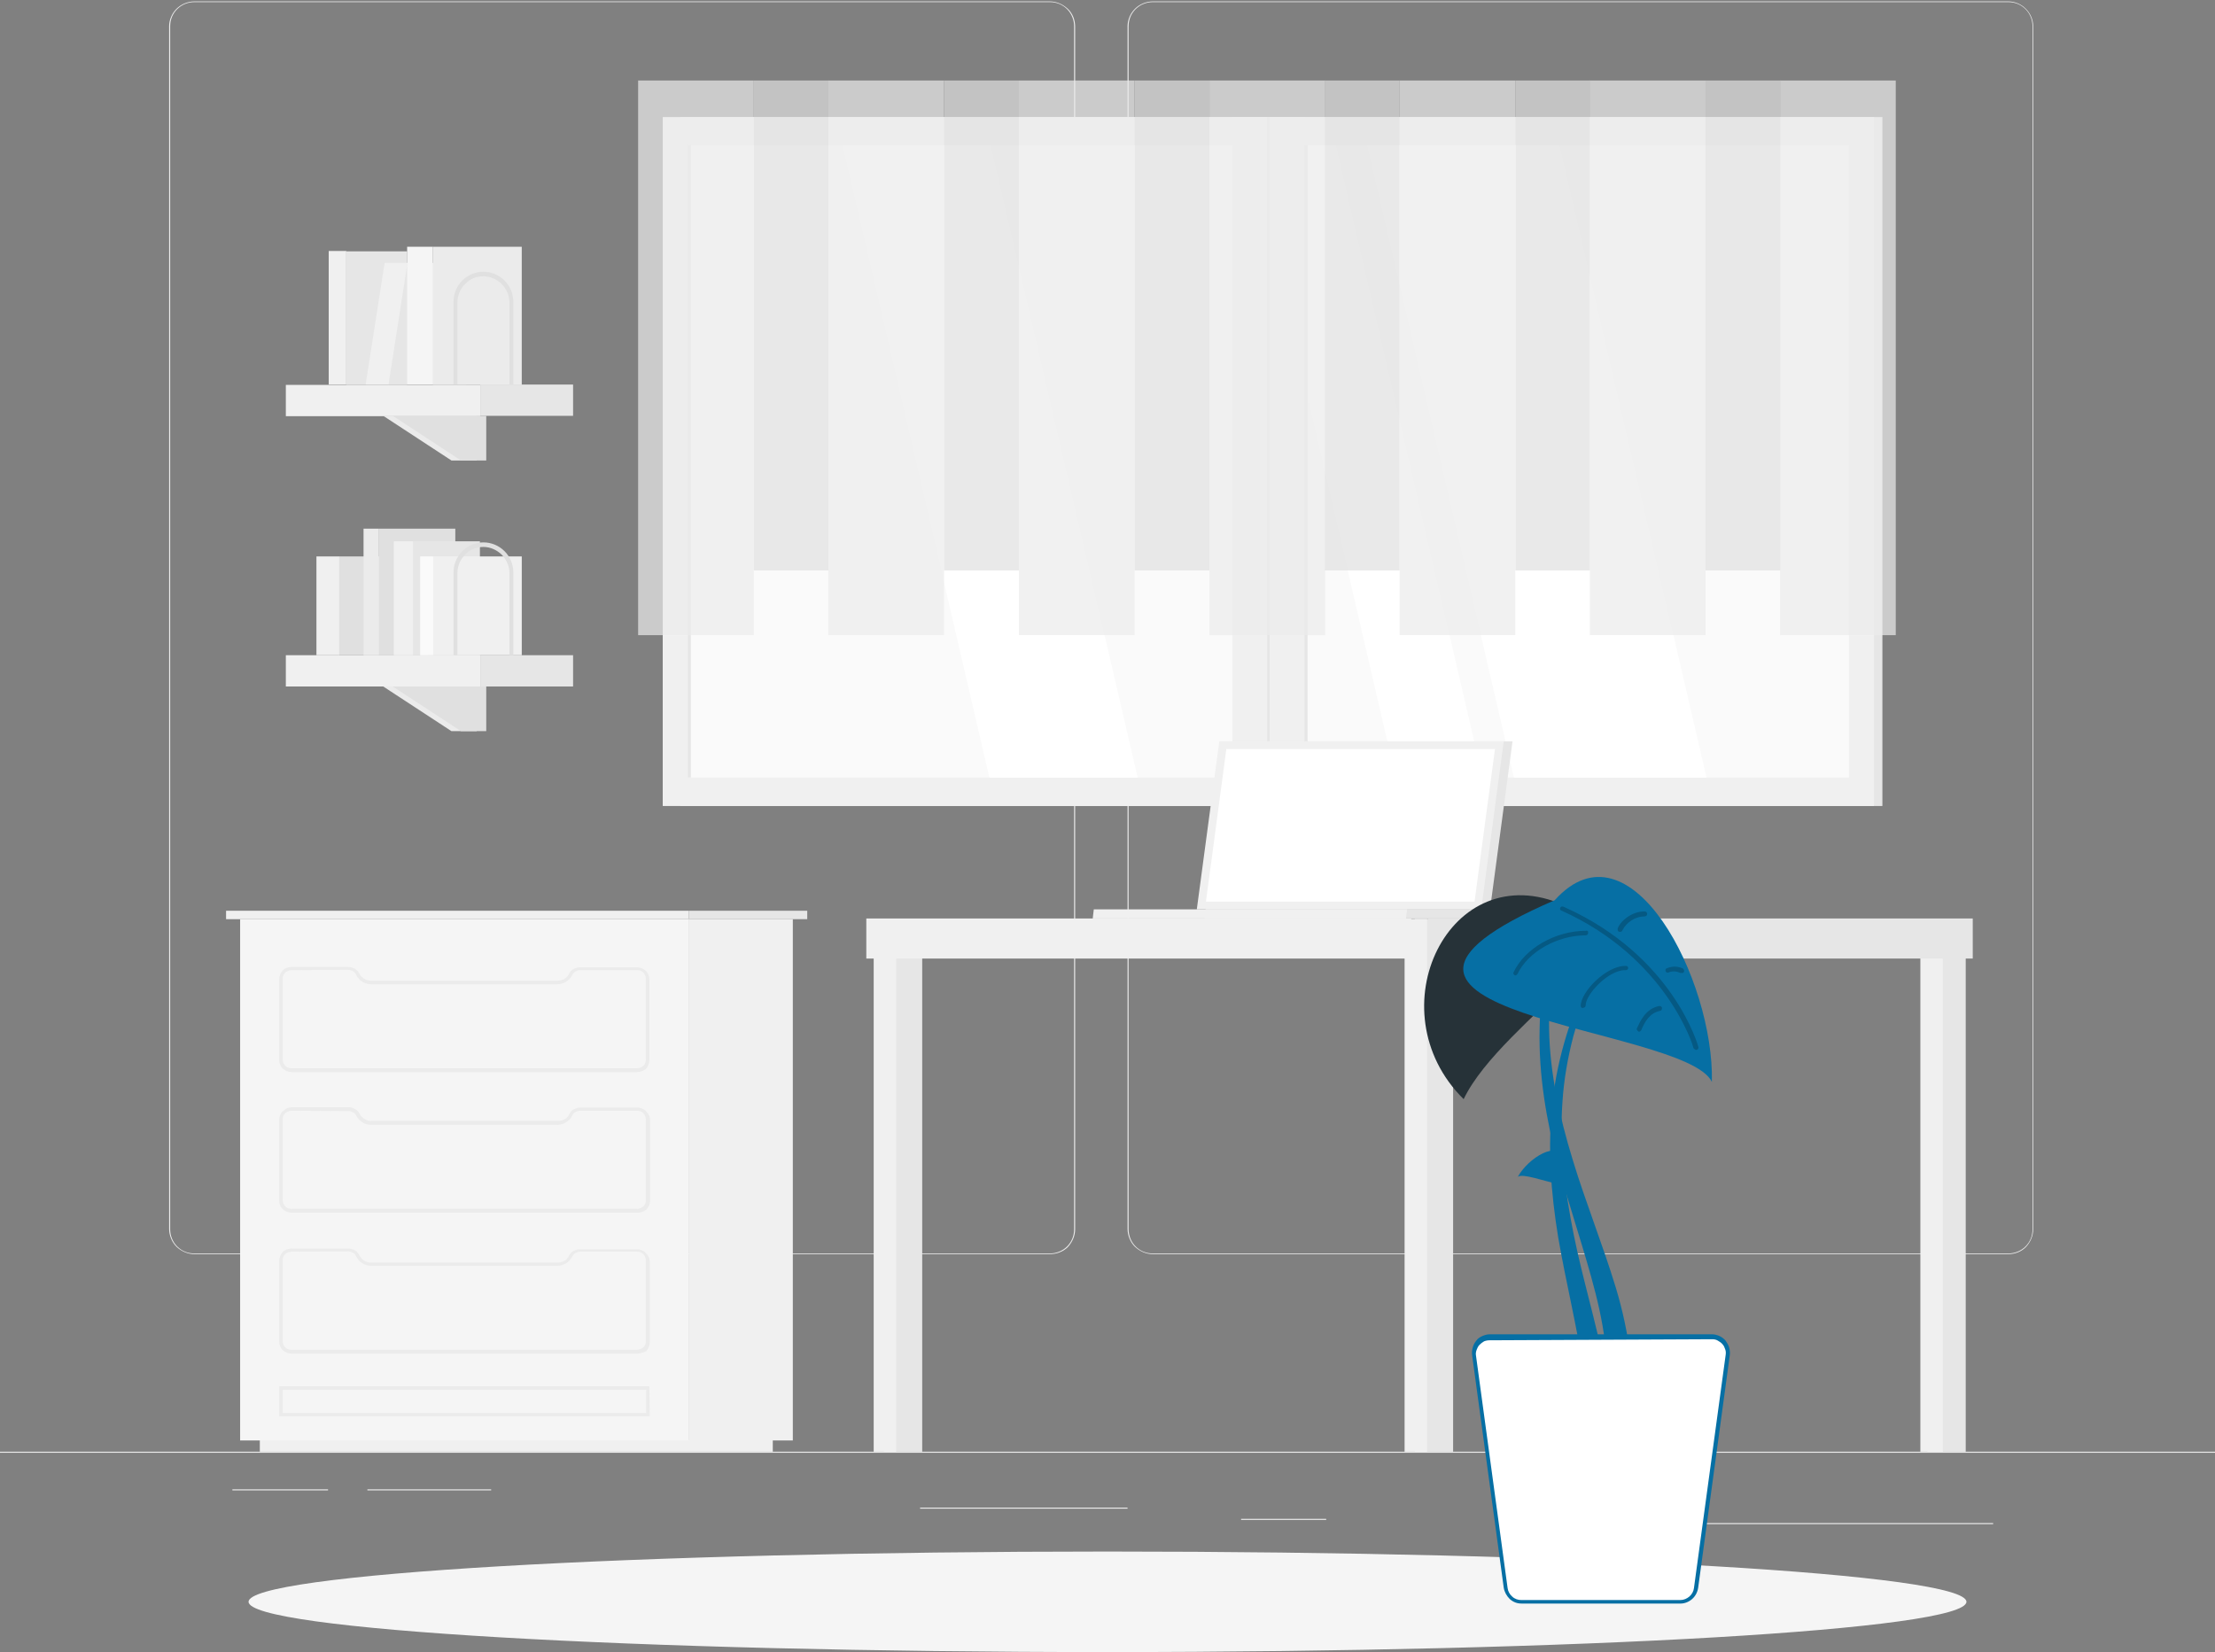 <?xml version="1.0" encoding="utf-8"?>
<!-- Generator: Adobe Illustrator 24.0.1, SVG Export Plug-In . SVG Version: 6.00 Build 0)  -->
<svg version="1.1" id="Слой_1" xmlns="http://www.w3.org/2000/svg" xmlns:xlink="http://www.w3.org/1999/xlink" x="0px" y="0px"
	 viewBox="0 0 630 470" style="enable-background:new 0 0 630 470;" xml:space="preserve">
<rect x="0" y="0" width="630" height="470" fill="#808080" stroke="none"/>
<style type="text/css">
	.st0{fill:#EBEBEB;}
	.st1{fill:#E6E6E6;}
	.st2{fill:#F0F0F0;}
	.st3{fill:#FAFAFA;}
	.st4{fill:#FFFFFF;}
	.st5{opacity:0.7;}
	.st6{fill:#E0E0E0;}
	.st7{fill:#F5F5F5;}
	.st8{fill:#263238;}
	.st9{fill:#066FA4;}
	.st10{opacity:0.2;enable-background:new    ;}
</style>
<path class="st0" d="M630,413H0v0.3h630V413z"/>
<path class="st0" d="M566.9,433.3H457.4v0.3h109.5V433.3z"/>
<path class="st0" d="M461.6,421.6h-10.9v0.3h10.9V421.6z"/>
<path class="st0" d="M377.1,432.1H353v0.3h24.2V432.1z"/>
<path class="st0" d="M93.3,423.7H66.1v0.3h27.2V423.7z"/>
<path class="st0" d="M139.7,423.7h-35.2v0.3h35.2V423.7z"/>
<path class="st0" d="M320.7,428.9h-59v0.3h59V428.9z"/>
<path class="st0" d="M298.6,356.8H55.3c-1.9,0-3.7-0.8-5.1-2.1c-1.3-1.3-2.1-3.2-2.1-5.1V7.5c0-1.9,0.8-3.7,2.1-5
	c1.3-1.3,3.2-2.1,5.1-2.1h243.3c1.9,0,3.7,0.8,5.1,2.1c1.4,1.3,2.1,3.2,2.1,5.1v342.1c0,1.9-0.8,3.7-2.1,5.1
	C302.4,356.1,300.5,356.8,298.6,356.8z M55.3,0.6c-1.8,0-3.6,0.7-4.9,2c-1.3,1.3-2,3-2,4.9v342.2c0,1.8,0.7,3.6,2,4.9
	c1.3,1.3,3,2,4.9,2h243.3c1.8,0,3.6-0.7,4.9-2c1.3-1.3,2-3,2-4.9V7.5c0-1.8-0.7-3.6-2-4.9s-3-2-4.9-2H55.3z"/>
<path class="st0" d="M571.2,356.8H327.9c-1.9,0-3.7-0.8-5.1-2.1c-1.3-1.3-2.1-3.2-2.1-5.1V7.5c0-1.9,0.8-3.7,2.1-5
	c1.3-1.3,3.2-2.1,5.1-2.1h243.3c1.9,0,3.7,0.8,5,2.1c1.3,1.3,2.1,3.1,2.1,5v342.2c0,1.9-0.8,3.7-2.1,5.1
	C574.9,356.1,573.1,356.8,571.2,356.8z M327.9,0.6c-1.8,0-3.6,0.7-4.9,2c-1.3,1.3-2,3-2,4.9v342.2c0,1.8,0.7,3.6,2,4.9
	c1.3,1.3,3,2,4.9,2h243.3c1.8,0,3.6-0.7,4.9-2c1.3-1.3,2-3,2-4.9V7.5c0-1.8-0.7-3.6-2-4.9c-1.3-1.3-3-2-4.9-2H327.9z"/>
<path class="st1" d="M193.5,229.3h341.9V33.3H193.5V229.3z"/>
<path class="st2" d="M188.5,229.3H533V33.3H188.5V229.3z"/>
<path class="st3" d="M525.9,221.3V41.3H195.6v179.9H525.9z"/>
<path class="st4" d="M485.4,221.3L443.6,41.3h-54.8l41.8,179.9H485.4z"/>
<path class="st4" d="M421.7,221.3L380,41.3h-24.7L397,221.3H421.7z"/>
<path class="st4" d="M323.6,221.3L281.8,41.3h-42.2l41.8,179.9H323.6z"/>
<path class="st1" d="M196.5,221.3V41.3h-0.9v179.9H196.5z"/>
<path class="st2" d="M350.5,229.3H371V33.3h-20.5V229.3z"/>
<path class="st1" d="M371.9,221.3V41.3H371v179.9H371.9z"/>
<path class="st1" d="M360.4,229.3h0.7V33.3h-0.7V229.3z"/>
<g class="st5">
	<path class="st0" d="M214.4,22.9h-32.9v157.8h32.9V22.9z"/>
	<path class="st6" d="M214.4,162.3h21.3V22.9h-21.3V162.3z"/>
	<path class="st0" d="M268.5,22.9h-32.9v157.8h32.9V22.9z"/>
	<path class="st6" d="M268.5,162.3h21.3V22.9h-21.3V162.3z"/>
	<path class="st0" d="M322.7,22.9h-32.9v157.8h32.9V22.9z"/>
	<path class="st6" d="M322.7,162.3H344V22.9h-21.3V162.3z"/>
	<path class="st0" d="M376.8,22.9H344v157.8h32.9V22.9z"/>
	<path class="st6" d="M376.8,162.3h21.3V22.9h-21.3V162.3z"/>
	<path class="st0" d="M431,22.9h-32.9v157.8H431V22.9z"/>
	<path class="st6" d="M431,162.3h21.3V22.9H431V162.3z"/>
	<path class="st0" d="M485.1,22.9h-32.9v157.8h32.9V22.9z"/>
	<path class="st0" d="M539.2,22.9h-32.9v157.8h32.9V22.9z"/>
	<path class="st6" d="M485.1,162.3h21.3V22.9h-21.3V162.3z"/>
</g>
<path class="st2" d="M136.6,109.5H81.3v8.9h55.3V109.5z"/>
<path class="st1" d="M136.6,118.3h26.4v-8.9h-26.4V118.3z"/>
<path class="st0" d="M135.6,118.3h-26.6l19.4,12.7h7.2V118.3z"/>
<path class="st6" d="M138.3,118.3h-26.6l19.4,12.7h7.2V118.3z"/>
<path class="st1" d="M115.8,71.5H98.5v38h17.3V71.5z"/>
<path class="st2" d="M93.5,109.4h5v-38h-5V109.4z"/>
<path class="st1" d="M138.1,74.8h-22.3l-5.4,34.6h22.3L138.1,74.8z"/>
<path class="st2" d="M109.4,74.8h6.5l-5.4,34.6H104L109.4,74.8z"/>
<path class="st0" d="M148.4,70.2h-25.3v39.3h25.3V70.2z"/>
<path class="st7" d="M115.8,109.4h7.3V70.2h-7.3V109.4z"/>
<path class="st6" d="M146,109.4h-1.1V85.8c-0.1-1.9-0.9-3.7-2.3-5.1c-1.4-1.3-3.2-2.1-5.1-2.1c-1.9,0-3.8,0.7-5.1,2.1
	c-1.4,1.3-2.2,3.1-2.3,5.1v23.6H129V85.8c0-2.3,0.9-4.4,2.5-6c1.6-1.6,3.8-2.5,6-2.5s4.4,0.9,6,2.5c1.6,1.6,2.5,3.8,2.5,6L146,109.4
	z"/>
<path class="st2" d="M136.6,186.4H81.3v8.9h55.3V186.4z"/>
<path class="st1" d="M136.6,195.3h26.4v-8.9h-26.4V195.3z"/>
<path class="st0" d="M135.6,195.3h-26.6l19.4,12.7h7.2V195.3z"/>
<path class="st6" d="M138.3,195.3h-26.6l19.4,12.7h7.2V195.3z"/>
<path class="st6" d="M121.7,158.3H96.4v28.1h25.3V158.3z"/>
<path class="st2" d="M90,186.4h6.5v-28.1H90V186.4z"/>
<path class="st6" d="M129.5,150.4h-21.7v36h21.7V150.4z"/>
<path class="st0" d="M103.4,186.4h4.4v-36h-4.4V186.4z"/>
<path class="st1" d="M136.5,154h-19v32.4h19V154z"/>
<path class="st2" d="M112,186.4h5.5V154H112V186.4z"/>
<path class="st2" d="M148.4,158.3h-25.3v28.1h25.3V158.3z"/>
<path class="st3" d="M119.5,186.4h3.7v-28.1h-3.7V186.4z"/>
<path class="st6" d="M146,186.4h-1.1v-23.6c-0.1-1.9-0.9-3.7-2.3-5.1c-1.4-1.3-3.2-2.1-5.1-2.1c-1.9,0-3.8,0.7-5.1,2.1
	c-1.4,1.3-2.2,3.1-2.3,5.1v23.6H129v-23.6c0-2.3,0.9-4.4,2.5-6c1.6-1.6,3.8-2.5,6-2.5s4.4,0.9,6,2.5c1.6,1.6,2.5,3.8,2.5,6
	L146,186.4z"/>
<path class="st1" d="M251.4,413h10.9V261.4h-10.9V413z"/>
<path class="st2" d="M248.5,413h6.4V261.4h-6.4V413z"/>
<path class="st2" d="M401.4,261.3h-155v11.4h155V261.3z"/>
<path class="st1" d="M548.2,413h10.9V261.4h-10.9V413z"/>
<path class="st2" d="M546.2,413h6.4V261.4h-6.4V413z"/>
<path class="st1" d="M561.1,261.3h-155v11.4h155V261.3z"/>
<path class="st1" d="M402.4,413h10.9V261.4h-10.9V413z"/>
<path class="st2" d="M399.5,413h6.4V261.4h-6.4V413z"/>
<path class="st1" d="M430.2,210.9h-80.9l-6.4,47.8h80.9L430.2,210.9z"/>
<path class="st1" d="M423.8,258.7l-0.3,2.6h-80.9l0.3-2.6H423.8z"/>
<path class="st2" d="M427.7,210.9h-80.9l-6.4,47.8h80.9L427.7,210.9z"/>
<path class="st4" d="M419.4,256.5l5.8-43.4h-76.4l-5.8,43.4H419.4z"/>
<path class="st2" d="M400.2,258.7l-0.3,2.6h-89.1l0.3-2.6H400.2z"/>
<path class="st2" d="M195.9,409.8h29.6V261.5h-29.6V409.8z"/>
<path class="st2" d="M73.9,413h145.9v-3.3H73.9V413z"/>
<path class="st7" d="M195.9,261.5H68.3v148.3h127.7V261.5z"/>
<path class="st0" d="M181.2,345H82.9c-0.9,0-1.8-0.4-2.5-1c-0.7-0.7-1-1.6-1-2.5v-22.9c0-0.5,0.1-0.9,0.3-1.4
	c0.2-0.4,0.4-0.8,0.8-1.1s0.7-0.6,1.1-0.8c0.4-0.2,0.9-0.3,1.4-0.3h16.2c0.6,0,1.3,0.2,1.8,0.5c0.6,0.3,1,0.8,1.3,1.4
	c0.2,0.4,0.4,0.7,0.7,0.9c0.7,0.7,1.6,1.1,2.6,1.1h53.1c0.7,0,1.3-0.2,1.9-0.5c0.6-0.3,1-0.8,1.3-1.4c0.3-0.6,0.7-1.1,1.3-1.4
	c0.6-0.3,1.2-0.5,1.9-0.5h16.2c0.5,0,0.9,0.1,1.4,0.3c0.4,0.2,0.8,0.4,1.1,0.8c0.3,0.3,0.6,0.7,0.8,1.1c0.2,0.4,0.3,0.9,0.3,1.4
	v22.9c0,0.9-0.4,1.8-1,2.5C183.1,344.7,182.2,345,181.2,345z M82.9,316c-0.7,0-1.3,0.3-1.8,0.7c-0.5,0.5-0.7,1.1-0.7,1.8v22.9
	c0,0.7,0.3,1.3,0.7,1.8c0.5,0.5,1.1,0.7,1.8,0.7h98.3c0.7,0,1.3-0.3,1.8-0.7c0.5-0.5,0.7-1.1,0.7-1.8v-22.9c0-0.7-0.3-1.3-0.7-1.8
	c-0.5-0.5-1.1-0.7-1.8-0.7H165c-0.5,0-1,0.2-1.4,0.4c-0.4,0.3-0.7,0.6-0.9,1.1c-0.4,0.7-1,1.4-1.7,1.8c-0.7,0.4-1.5,0.7-2.4,0.7
	h-53.1c-0.9,0-1.7-0.2-2.4-0.7c-0.7-0.4-1.3-1.1-1.7-1.8c-0.2-0.4-0.5-0.8-0.9-1c-0.4-0.2-0.9-0.4-1.3-0.4L82.9,316z"/>
<path class="st0" d="M181.2,385.1H82.9c-0.9,0-1.8-0.4-2.5-1c-0.7-0.7-1-1.6-1-2.5v-22.9c0-0.9,0.4-1.8,1-2.5c0.7-0.7,1.6-1,2.5-1
	h16.2c0.6,0,1.3,0.2,1.8,0.5c0.6,0.3,1,0.8,1.3,1.4c0.2,0.4,0.4,0.7,0.7,1c0.3,0.3,0.7,0.6,1.2,0.8s0.9,0.3,1.4,0.3h53.1
	c0.7,0,1.3-0.2,1.9-0.5c0.6-0.3,1-0.8,1.3-1.4c0.3-0.6,0.7-1.1,1.3-1.4c0.6-0.3,1.2-0.5,1.9-0.5h16.2c0.5,0,0.9,0.1,1.4,0.3
	c0.4,0.2,0.8,0.4,1.1,0.8c0.3,0.3,0.6,0.7,0.8,1.1c0.2,0.4,0.3,0.9,0.3,1.4v22.9c0,0.9-0.4,1.8-1,2.5
	C183.1,384.7,182.2,385.1,181.2,385.1z M82.9,356.1c-0.7,0-1.3,0.3-1.8,0.7s-0.7,1.1-0.7,1.8v22.9c0,0.7,0.3,1.3,0.7,1.8
	c0.5,0.5,1.1,0.7,1.8,0.7h98.3c0.7,0,1.3-0.3,1.8-0.7c0.5-0.5,0.7-1.1,0.7-1.8v-22.9c0-0.7-0.3-1.3-0.7-1.8
	c-0.5-0.5-1.1-0.7-1.8-0.7H165c-0.5,0-1,0.2-1.4,0.4c-0.4,0.3-0.7,0.6-0.9,1.1c-0.4,0.7-1,1.4-1.7,1.8c-0.7,0.4-1.5,0.7-2.4,0.7
	h-53.1c-0.6,0-1.2-0.1-1.8-0.4c-0.6-0.2-1.1-0.6-1.5-1c-0.4-0.4-0.6-0.8-0.9-1.3c-0.2-0.4-0.5-0.8-0.9-1c-0.4-0.2-0.9-0.4-1.3-0.4
	L82.9,356.1z"/>
<path class="st0" d="M184.8,402.9H79.4v-8.5h105.3L184.8,402.9z M80.4,402h103.4v-6.6H80.4V402z"/>
<path class="st0" d="M181.2,305H82.9c-0.9,0-1.8-0.4-2.5-1c-0.7-0.7-1-1.6-1-2.5v-22.9c0-0.9,0.4-1.8,1-2.5c0.7-0.7,1.6-1,2.5-1
	h16.2c0.6,0,1.3,0.2,1.8,0.5c0.6,0.3,1,0.8,1.3,1.4c0.2,0.4,0.4,0.7,0.7,0.9c0.7,0.7,1.6,1.1,2.6,1.1h53.1c0.7,0,1.3-0.2,1.9-0.5
	c0.6-0.3,1-0.8,1.3-1.4c0.3-0.6,0.7-1.1,1.3-1.4c0.6-0.3,1.2-0.5,1.9-0.5h16.2c0.9,0,1.8,0.4,2.5,1c0.7,0.7,1,1.6,1,2.5v22.9
	c0,0.9-0.4,1.8-1,2.5C183.1,304.6,182.2,305,181.2,305z M82.9,276c-0.7,0-1.3,0.3-1.8,0.7c-0.5,0.5-0.7,1.1-0.7,1.8v22.9
	c0,0.7,0.3,1.3,0.7,1.8c0.5,0.5,1.1,0.7,1.8,0.7h98.3c0.7,0,1.3-0.3,1.8-0.7c0.5-0.5,0.7-1.1,0.7-1.8v-22.9c0-0.7-0.3-1.3-0.7-1.8
	c-0.5-0.5-1.1-0.7-1.8-0.7H165c-0.5,0-1,0.2-1.4,0.4c-0.4,0.3-0.7,0.6-0.9,1.1c-0.4,0.7-1,1.4-1.7,1.8c-0.7,0.4-1.5,0.7-2.4,0.7
	h-53.1c-0.6,0-1.2-0.1-1.8-0.4c-0.6-0.2-1.1-0.6-1.5-1c-0.4-0.4-0.7-0.8-0.9-1.3c-0.2-0.4-0.5-0.8-0.9-1c-0.4-0.2-0.9-0.4-1.3-0.4
	L82.9,276z"/>
<path class="st2" d="M64.3,261.5h131.6v-2.4H64.3V261.5z"/>
<path class="st1" d="M229.6,259.1h-33.7v2.4h33.7V259.1z"/>
<path class="st7" d="M315,470c134.9,0,244.3-6.4,244.3-14.3c0-7.9-109.4-14.3-244.3-14.3s-244.3,6.4-244.3,14.3
	C70.7,463.6,180.1,470,315,470z"/>
<path class="st8" d="M444.8,257.5c-32.5-14.4-54,30-28.5,55.2C427.3,289.7,475.6,264.2,444.8,257.5z"/>
<path class="st9" d="M463.4,405.9c1-6.7,1.1-13.5,0.3-20.2c-0.8-6.5-2.2-13-4.1-19.3c-3.8-12.5-8.6-24.3-12.3-36.5
	c-3.7-12.1-6.5-24.6-6.7-37.2c-0.1-6.3,0.3-12.7,1.4-18.9c1.1-6.3,2.7-12.4,4.7-18.5l-1.1-0.4c-2.3,6-4.2,12.2-5.5,18.5
	c-1.3,6.3-2.1,12.8-2.2,19.3c-0.3,13,1.9,26,5.2,38.4c3.3,12.5,7.6,24.6,10.7,36.8c3.1,12.2,4.6,24.7,2.1,36.5L463.4,405.9z"/>
<path class="st9" d="M456.5,428.3c1.6-6.5,2.4-13.3,2.2-20c-0.2-6.6-1-13.1-2.3-19.6c-2.5-12.8-6.3-25-8.8-37.5
	c-2.5-12.4-4.1-25-3.2-37.7c0.4-6.3,1.5-12.6,3.1-18.7c1.7-6.1,3.8-12.1,6.4-17.9l-1.1-0.5c-2.9,5.8-5.3,11.8-7.2,17.9
	c-1.9,6.2-3.3,12.5-4,19c-1.5,12.9-0.5,26,1.6,38.8c2.2,12.7,5.3,25.2,7.2,37.7c1.9,12.5,2.3,25-1.3,36.6L456.5,428.3z"/>
<path class="st4" d="M423.7,380.4H487c0.6,0,1.3,0.1,1.9,0.4c0.6,0.3,1.1,0.7,1.5,1.1c0.4,0.5,0.7,1.1,0.9,1.7
	c0.2,0.6,0.2,1.3,0.1,1.9l-9,66.2c-0.1,1.1-0.7,2.1-1.5,2.8c-0.8,0.7-1.9,1.1-3,1.1h-45.2c-1.1,0-2.1-0.4-3-1.1
	c-0.8-0.7-1.4-1.7-1.5-2.8l-9-66.2c-0.1-0.6,0-1.3,0.1-1.9c0.2-0.6,0.5-1.2,0.9-1.7c0.4-0.5,0.9-0.9,1.5-1.1
	C422.5,380.5,423.1,380.4,423.7,380.4z"/>
<path class="st9" d="M432.8,456.2H478c1.2,0,2.4-0.5,3.3-1.3c0.9-0.8,1.5-1.9,1.7-3.2l9-66.2c0.1-0.7,0-1.5-0.2-2.2
	c-0.2-0.7-0.6-1.3-1-1.9c-0.5-0.6-1.1-1-1.7-1.3c-0.7-0.3-1.4-0.5-2.1-0.5h-63.3c-0.7,0-1.4,0.2-2.1,0.5c-0.7,0.3-1.3,0.7-1.7,1.3
	c-0.5,0.6-0.8,1.2-1,1.9c-0.2,0.7-0.3,1.4-0.2,2.2l9,66.2c0.2,1.2,0.8,2.3,1.7,3.2C430.4,455.8,431.5,456.2,432.8,456.2z M487,381
	c0.6,0,1.1,0.1,1.6,0.4s1,0.6,1.3,1c0.4,0.4,0.6,0.9,0.8,1.5c0.2,0.5,0.2,1.1,0.1,1.7l-9,66.2c-0.1,0.9-0.6,1.8-1.3,2.4
	c-0.7,0.6-1.6,1-2.6,1h-45.2c-0.9,0-1.9-0.3-2.6-1c-0.7-0.6-1.2-1.5-1.3-2.4l-9-66.2c-0.1-0.5,0-1.1,0.2-1.6c0.2-0.5,0.4-1,0.8-1.4
	c0.4-0.4,0.8-0.7,1.3-1c0.5-0.2,1-0.3,1.6-0.3L487,381z"/>
<path class="st9" d="M442.2,256.1c21.6-24,45.4,22.9,44.7,51.7C479.4,291.7,366.5,288.8,442.2,256.1z"/>
<path class="st9" d="M444.9,330.2c-1.4-6.5-10.4-0.6-13.2,4.6C434.6,332.7,454.9,343.8,444.9,330.2z"/>
<path class="st10" d="M482.4,298.7c0.2,0,0.4-0.1,0.5-0.2c0.1-0.1,0.2-0.3,0.2-0.5c0-0.2-7.1-26.1-38.3-40c-0.1,0-0.2-0.1-0.3-0.1
	c-0.1,0-0.2,0-0.3,0c-0.1,0-0.2,0.1-0.2,0.1c-0.1,0.1-0.1,0.1-0.2,0.2c0,0.1-0.1,0.2-0.1,0.3c0,0.1,0,0.2,0.1,0.3
	c0,0.1,0.1,0.2,0.2,0.2c0.1,0.1,0.2,0.1,0.2,0.1c29.8,13.4,37.4,38.6,37.4,38.8c0,0.1,0,0.2,0.1,0.3c0,0.1,0.1,0.2,0.2,0.2
	c0.1,0.1,0.1,0.1,0.2,0.1C482.2,298.7,482.3,298.7,482.4,298.7z"/>
<path class="st10" d="M430.9,277.5c0.1,0,0.3,0,0.4-0.1c0.1-0.1,0.2-0.2,0.3-0.3c3-6.3,11.3-11,19.4-11c0.2,0,0.4-0.1,0.5-0.2
	c0.1-0.1,0.2-0.3,0.2-0.5c0-0.1,0-0.2,0-0.3c0-0.1-0.1-0.2-0.1-0.2c-0.1-0.1-0.1-0.1-0.2-0.1c-0.1,0-0.2-0.1-0.3,0
	c-8.7,0-17.4,5-20.6,11.8c-0.1,0.2-0.1,0.4,0,0.5c0.1,0.2,0.2,0.3,0.4,0.4C430.7,277.5,430.8,277.5,430.9,277.5z"/>
<path class="st10" d="M450.3,286.7c0.2,0,0.4-0.1,0.5-0.2c0.1-0.1,0.2-0.3,0.2-0.5c0-3.1,6.4-10,11.2-10c0.1,0,0.2,0,0.3,0
	c0.1,0,0.2-0.1,0.3-0.1c0.1-0.1,0.1-0.1,0.2-0.2c0-0.1,0.1-0.2,0.1-0.3c0-0.1,0-0.2-0.1-0.3c0-0.1-0.1-0.2-0.2-0.2
	c-0.1-0.1-0.2-0.1-0.3-0.1c-0.1,0-0.2,0-0.3,0c-5.3,0-12.6,7.3-12.6,11.4c0,0.1,0,0.2,0.1,0.3c0,0.1,0.1,0.2,0.2,0.2
	c0.1,0.1,0.2,0.1,0.2,0.1C450.1,286.7,450.2,286.8,450.3,286.7z"/>
<path class="st10" d="M466.1,293.5c0.1,0,0.3,0,0.4-0.1c0.1-0.1,0.2-0.2,0.3-0.3c1-2.4,2.4-4.9,5.3-5.5c0.1,0,0.2-0.1,0.3-0.1
	c0.1-0.1,0.1-0.1,0.2-0.2c0-0.1,0.1-0.2,0.1-0.3s0-0.2,0-0.3c0-0.2-0.2-0.3-0.3-0.4c-0.2-0.1-0.3-0.1-0.5-0.1
	c-3.9,0.8-5.4,4.4-6.3,6.3c-0.1,0.2-0.1,0.4,0,0.5c0.1,0.2,0.2,0.3,0.4,0.4C465.9,293.4,466,293.5,466.1,293.5z"/>
<path class="st10" d="M460.8,265.1c0.1,0,0.3,0,0.4-0.1c0.1-0.1,0.2-0.2,0.3-0.4c0.6-1.2,1.5-2.1,2.6-2.8c1.1-0.7,2.4-1.1,3.7-1.1
	c0.2,0,0.4-0.1,0.5-0.2c0.1-0.1,0.2-0.3,0.2-0.5c0-0.2-0.1-0.4-0.2-0.5c-0.1-0.1-0.3-0.2-0.5-0.2c-3.7-0.1-7.1,2.9-7.7,4.9
	c0,0.1,0,0.2,0,0.3s0,0.2,0.1,0.3c0,0.1,0.1,0.2,0.2,0.2c0.1,0.1,0.2,0.1,0.2,0.1C460.6,265,460.7,265.1,460.8,265.1z"/>
<path class="st10" d="M478.4,276.8c0.2,0,0.3,0,0.4-0.1c0.1-0.1,0.2-0.2,0.2-0.4c0-0.2,0-0.3-0.1-0.5c-0.1-0.1-0.2-0.3-0.3-0.3
	c-0.7-0.3-1.5-0.5-2.3-0.5c-0.8,0-1.6,0.2-2.3,0.5c-0.2,0.1-0.3,0.3-0.3,0.4c0,0.2,0,0.4,0.1,0.5c0.1,0.2,0.3,0.3,0.4,0.3
	c0.2,0,0.4,0,0.5-0.1c1.1-0.4,2.2-0.3,3.2,0.2C478.1,276.8,478.3,276.8,478.4,276.8z"/>
</svg>
